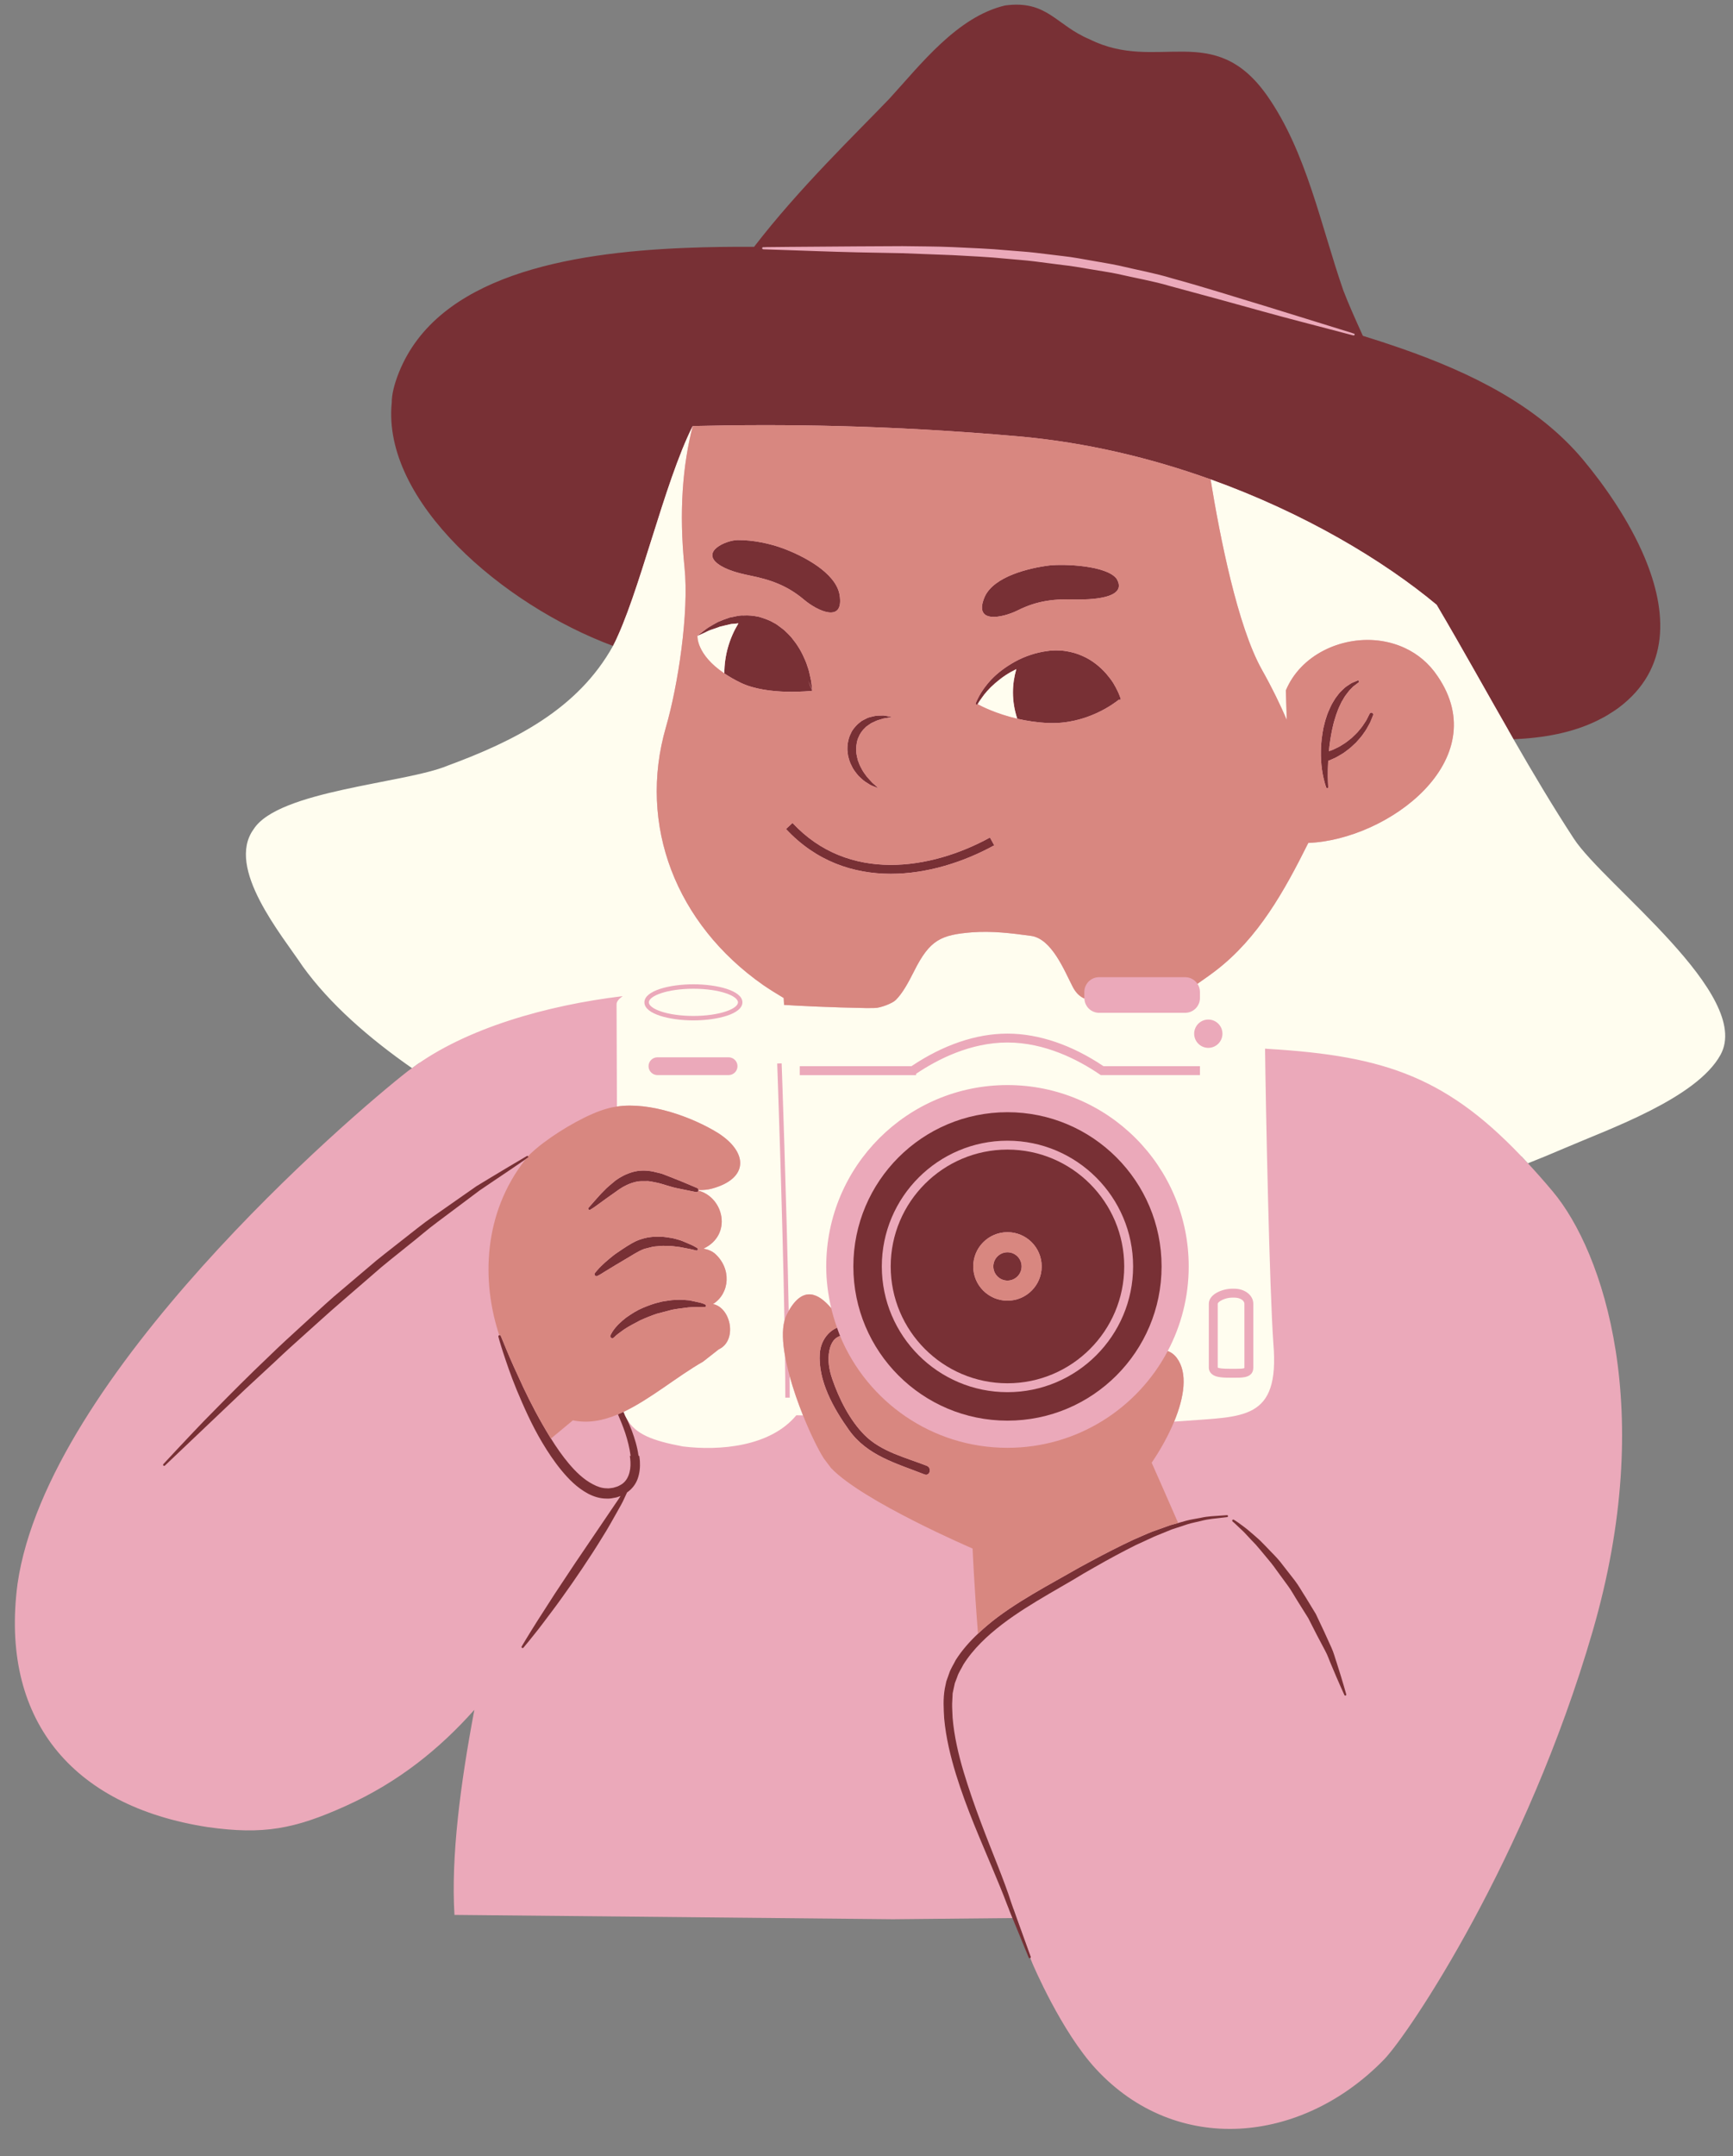 <?xml version="1.0" encoding="UTF-8" standalone="no"?><svg xmlns="http://www.w3.org/2000/svg" xmlns:xlink="http://www.w3.org/1999/xlink" contentScriptType="text/ecmascript" fill="#000000" width="408.2" zoomAndPan="magnify" contentStyleType="text/css" viewBox="-3.5 -1.1 408.2 507.5" height="507.5" preserveAspectRatio="xMidYMid meet" version="1"><rect x="-3.5" y="-1.1" width="408.2" height="507.5" fill="#808080" stroke="none"/><defs><clipPath id="a"><path d="M 54 99 L 402.859 99 L 402.859 340 L 54 340 Z M 54 99"/></clipPath></defs><g><g id="change1_1"><path fill="#eba9ba" d="M 377.469 210.59 C 372.219 205.355 367.676 200.84 365.477 197.477 C 359.977 189.066 354.953 180.484 351.191 173.953 L 349.469 170.961 L 352.918 170.812 C 360.586 170.484 366.785 169.109 371.871 166.602 L 372.191 166.438 C 372.863 166.094 373.535 165.746 374.324 165.262 L 374.832 164.934 C 375.367 164.594 375.906 164.262 376.418 163.879 C 386.203 156.602 388.074 145.539 382.016 131.074 L 381.93 130.879 C 377.867 121.23 371.293 112.656 367.738 108.406 C 358.895 97.863 345.574 89.746 325.809 82.863 C 322.984 81.879 319.984 80.898 316.895 79.945 L 315.992 79.668 L 315.504 78.586 C 315.387 78.328 315.277 78.082 315.164 77.828 C 315.246 77.852 315.297 77.863 315.297 77.863 C 315.414 77.895 315.551 77.828 315.586 77.711 C 315.629 77.59 315.559 77.457 315.434 77.418 C 315.434 77.418 315.238 77.359 314.902 77.254 C 313.402 73.922 312.004 70.762 310.93 67.93 C 309.504 63.836 308.203 59.539 306.945 55.383 C 303.48 43.941 299.902 32.113 293.27 22.637 C 287.102 13.875 280.898 13.148 274.555 13.148 C 273.484 13.148 272.406 13.176 271.32 13.199 C 270.176 13.227 269.023 13.25 267.855 13.25 C 263.309 13.25 257.898 12.867 252.352 10.09 C 249.355 8.84 247.148 7.25 245.199 5.844 C 242.289 3.746 239.996 2.094 235.934 2.094 C 235.18 2.094 234.367 2.148 233.719 2.227 C 224.605 4.371 217.184 12.727 210.629 20.094 C 209.582 21.273 208.559 22.426 207.531 23.547 C 205.902 25.246 204.02 27.164 201.961 29.262 C 194.723 36.629 184.93 46.617 176.734 57.07 C 176.422 57.07 176.246 57.074 176.246 57.074 C 176.113 57.078 176 57.188 176 57.324 C 175.996 57.461 176.109 57.574 176.246 57.578 C 176.246 57.578 176.285 57.578 176.328 57.582 C 176.148 57.812 175.961 58.039 175.781 58.27 L 175.148 59.094 L 171.852 59.082 C 166.809 59.082 162.277 59.168 157.996 59.344 C 120.859 60.848 99.414 69.984 92.434 87.27 C 91.375 89.918 90.863 92.016 90.863 93.68 L 90.855 93.891 C 88.691 115.473 115.52 139.285 141.613 148.969 L 143.902 149.82 L 142.715 151.953 C 133.879 167.84 118.219 175.352 102.691 181.07 C 99.07 182.578 93.352 183.699 86.727 184.996 C 75.414 187.211 61.332 189.969 57.93 195.309 C 53.082 201.973 61.875 214.348 67.129 221.742 C 68.062 223.055 68.91 224.246 69.555 225.219 C 75.215 233.035 83.691 240.902 94.742 248.602 L 95.367 249.039 C 94.75 249.461 94.137 249.883 93.543 250.32 C 93.266 250.531 92.953 250.719 92.68 250.93 C 78.984 261.586 7.695 322.805 0.629 371.695 C -3.523 403.234 13.078 423.98 45.445 428.965 C 58.531 430.801 65.867 429.426 77.934 423.984 C 90.434 418.352 100.137 410.445 108.234 401.352 C 104.922 418.93 102.715 435.902 103.547 449.625 L 206.82 450.641 L 234.98 450.367 C 234.711 449.707 234.426 449.008 234.137 448.281 L 235.223 448.27 C 235.922 450.266 236.59 452.055 237.125 453.566 C 238.488 457.336 239.266 459.488 239.266 459.488 C 239.305 459.594 239.254 459.695 239.168 459.762 C 239.504 460.59 239.711 461.102 239.711 461.102 C 239.711 461.102 246.445 477.055 254.691 485.941 C 273.621 506.336 303.055 503.633 322.477 483.691 C 328.332 477.676 356.066 436.434 371.629 382.898 C 386.789 330.754 374.109 293.531 362.293 279.406 C 360.27 276.988 358.32 274.797 356.398 272.715 C 355.871 272.145 355.355 271.629 354.836 271.082 L 355.621 270.77 C 358.5 269.617 361.359 268.449 364.195 267.23 C 365.652 266.602 367.312 265.918 369.098 265.184 C 379.574 260.875 395.406 254.363 399.914 246.18 C 404.629 237.629 388.934 222 377.469 210.59"/></g><g id="change2_1"><path fill="#783035" d="M 315.297 77.863 C 315.297 77.863 313.156 77.301 309.414 76.316 C 305.68 75.316 300.312 73.977 293.922 72.199 C 290.727 71.316 287.262 70.359 283.598 69.348 C 279.938 68.355 276.082 67.309 272.09 66.23 C 268.133 65.051 263.914 64.348 259.695 63.367 C 257.578 62.93 255.41 62.629 253.254 62.254 C 251.09 61.902 248.926 61.492 246.734 61.27 C 244.555 60.988 242.371 60.707 240.195 60.43 C 238.023 60.148 235.836 60.02 233.68 59.809 C 229.367 59.363 225.094 59.199 220.969 58.957 C 216.836 58.801 212.844 58.645 209.055 58.5 C 205.258 58.43 201.664 58.359 198.348 58.293 C 191.727 58.145 186.195 57.898 182.328 57.785 C 178.461 57.652 176.25 57.578 176.25 57.578 C 176.109 57.574 176 57.461 176.004 57.324 C 176.004 57.188 176.113 57.078 176.25 57.074 C 176.25 57.074 178.461 57.055 182.328 57.012 C 186.195 56.984 191.727 56.941 198.359 56.891 C 201.676 56.875 205.27 56.855 209.07 56.836 C 212.875 56.906 216.895 56.875 221.047 57.07 C 225.199 57.277 229.492 57.41 233.844 57.824 C 236.02 58.02 238.219 58.133 240.414 58.395 C 242.609 58.66 244.816 58.93 247.02 59.195 C 249.227 59.43 251.41 59.867 253.59 60.238 C 255.77 60.641 257.949 60.961 260.086 61.422 C 264.336 62.441 268.586 63.191 272.57 64.414 C 280.621 66.609 287.949 68.984 294.316 70.879 C 306.988 74.801 315.438 77.418 315.438 77.418 C 315.559 77.457 315.629 77.586 315.59 77.711 C 315.551 77.828 315.414 77.895 315.297 77.863 Z M 383.914 130.191 C 383.902 130.164 383.891 130.133 383.879 130.102 C 383.871 130.09 383.867 130.078 383.863 130.066 C 380.215 121.406 374.453 113.172 369.344 107.059 C 358.707 94.379 343.113 86.672 326.5 80.887 C 323.527 79.852 320.527 78.871 317.512 77.945 C 315.75 74.039 314.105 70.395 312.906 67.238 C 307.598 51.969 304.277 34.711 294.98 21.43 C 282.367 3.504 269.09 16.121 253.156 8.152 C 245.191 4.832 243.199 -1.141 233.238 0.188 C 221.953 2.844 213.324 14.129 206.02 22.098 C 198.293 30.176 184.82 43.086 174.125 56.992 C 168.941 56.969 163.477 57.023 157.914 57.25 C 129.988 58.383 99.605 63.922 90.492 86.492 C 89.328 89.406 88.773 91.758 88.773 93.68 C 86.449 116.887 114.953 141.309 140.887 150.934 C 140.891 150.926 140.895 150.922 140.898 150.914 C 147 139.184 152.895 112.547 159.668 99.18 C 159.668 99.18 159.668 99.18 159.672 99.18 C 180.41 98.676 205.855 98.922 236.355 101.605 C 252.406 103.02 267.707 106.734 281.641 111.73 C 303.699 119.641 322.309 130.785 334.891 141.25 C 341.074 151.715 346.945 162.367 353.008 172.906 C 360.039 172.605 366.867 171.402 372.797 168.48 C 372.801 168.484 372.801 168.484 372.805 168.488 C 372.918 168.43 373.023 168.363 373.137 168.305 C 373.859 167.941 374.574 167.566 375.266 167.145 C 375.422 167.055 375.566 166.941 375.719 166.848 C 376.375 166.434 377.039 166.027 377.668 165.559 C 389.996 156.391 389.219 142.844 383.914 130.191"/></g><g id="change2_2"><path fill="#783035" d="M 230.688 197.871 L 229.68 196.035 C 215.82 203.645 196.328 206.738 183.172 192.605 L 181.637 194.031 C 188.727 201.648 197.496 204.578 206.32 204.578 C 214.895 204.578 223.516 201.809 230.688 197.871"/></g><g id="change2_3"><path fill="#783035" d="M 198.766 172.344 C 199.004 171.711 199.402 171.172 199.805 170.672 C 200.035 170.445 200.27 170.223 200.484 169.984 C 200.723 169.777 200.996 169.617 201.242 169.434 C 201.723 169.031 202.32 168.883 202.809 168.598 C 203.32 168.383 203.82 168.281 204.27 168.121 C 204.707 167.953 205.16 167.953 205.5 167.871 C 206.195 167.742 206.594 167.664 206.594 167.664 C 206.594 167.664 206.195 167.59 205.5 167.457 C 205.145 167.422 204.742 167.273 204.227 167.324 C 203.723 167.352 203.117 167.312 202.488 167.441 C 201.879 167.621 201.148 167.668 200.496 168.062 C 200.16 168.238 199.797 168.391 199.457 168.602 C 199.133 168.84 198.816 169.109 198.488 169.379 C 197.914 169.977 197.281 170.641 196.938 171.469 C 196.5 172.258 196.297 173.16 196.152 174.043 C 196.129 174.492 196.078 174.941 196.094 175.387 L 196.242 176.703 C 196.438 177.547 196.668 178.383 197.066 179.094 C 197.387 179.852 197.871 180.473 198.324 181.051 C 198.754 181.652 199.328 182.062 199.777 182.5 C 200.258 182.906 200.77 183.184 201.188 183.457 C 201.594 183.758 202.035 183.871 202.355 184.023 C 203.023 184.293 203.398 184.426 203.398 184.426 C 203.398 184.426 203.102 184.152 202.582 183.672 C 202.328 183.43 201.984 183.195 201.68 182.824 C 201.367 182.461 200.988 182.094 200.629 181.652 C 200.32 181.164 199.898 180.719 199.605 180.148 C 199.293 179.59 198.977 179.008 198.762 178.363 C 198.461 177.746 198.406 177.039 198.238 176.371 L 198.152 175.332 C 198.152 174.984 198.215 174.645 198.23 174.297 C 198.324 173.629 198.445 172.934 198.766 172.344"/></g><g id="change2_4"><path fill="#783035" d="M 187.812 161.496 C 187.469 160.781 187.191 159.98 186.926 159.129 C 187.055 159.441 187.164 159.738 187.254 160 C 187.594 160.953 187.816 161.5 187.816 161.5 C 187.816 161.5 187.777 160.922 187.648 159.902 C 187.602 159.387 187.48 158.777 187.32 158.074 C 187.184 157.367 186.996 156.57 186.684 155.738 C 186.43 154.883 186.043 153.996 185.594 153.07 C 185.156 152.141 184.586 151.199 183.941 150.27 C 183.594 149.816 183.238 149.359 182.879 148.895 C 182.5 148.449 182.059 148.039 181.629 147.617 C 181.219 147.172 180.703 146.828 180.219 146.453 C 179.738 146.066 179.227 145.715 178.664 145.441 C 177.594 144.801 176.391 144.426 175.219 144.074 C 174.008 143.832 172.809 143.684 171.648 143.77 C 170.477 143.699 169.406 144.102 168.379 144.254 C 167.391 144.586 166.473 144.922 165.652 145.281 C 164.852 145.707 164.141 146.125 163.52 146.488 C 162.91 146.863 162.445 147.277 162.031 147.57 C 161.223 148.191 160.777 148.57 160.777 148.57 C 160.777 148.57 161.316 148.352 162.25 147.922 C 162.715 147.715 163.254 147.398 163.914 147.16 C 164.578 146.941 165.316 146.695 166.094 146.398 C 166.906 146.18 167.801 146.004 168.723 145.777 C 169.281 145.758 169.852 145.668 170.434 145.617 C 168.344 149.062 167.121 153.086 167.117 157.406 C 168.203 158.137 169.461 158.875 170.949 159.598 C 177.402 162.723 187.812 161.496 187.812 161.496"/></g><g id="change2_5"><path fill="#783035" d="M 226.336 164.41 L 226.324 164.441 C 226.281 164.555 226.328 164.684 226.438 164.746 C 226.559 164.812 226.707 164.77 226.773 164.652 C 226.777 164.648 226.777 164.648 226.777 164.648 C 226.777 164.648 227.105 164.055 227.773 163.141 C 228.395 162.223 229.453 160.961 230.906 159.707 C 231.641 159.086 232.449 158.426 233.371 157.824 C 234.145 157.312 234.996 156.836 235.891 156.395 C 235.383 158.137 235.098 159.973 235.098 161.875 C 235.098 164.043 235.465 166.121 236.113 168.074 C 238.281 168.574 240.73 168.965 243.402 169.078 C 252.414 169.465 259.012 164.43 260.078 163.559 C 260.145 163.621 260.234 163.656 260.324 163.621 C 260.445 163.574 260.508 163.441 260.461 163.32 C 260.461 163.32 260.402 163.164 260.293 162.867 C 260.176 162.57 260.035 162.125 259.762 161.602 C 259.52 161.062 259.172 160.43 258.75 159.711 C 258.312 159.004 257.734 158.258 257.066 157.473 C 255.703 155.93 253.816 154.297 251.375 153.254 C 250.168 152.719 248.836 152.344 247.461 152.141 C 246.781 152.027 246.055 152.008 245.324 151.988 C 244.973 151.984 244.66 152.016 244.328 152.027 C 244.012 152.035 243.578 152.074 243.27 152.125 C 240.508 152.477 237.863 153.387 235.613 154.621 C 233.367 155.859 231.453 157.32 230.039 158.801 C 228.637 160.289 227.691 161.695 227.121 162.754 C 226.566 163.801 226.336 164.41 226.336 164.41"/></g><g id="change2_6"><path fill="#783035" d="M 236.238 142.559 C 240.934 140.211 245.039 139.82 250.125 140.016 C 252.473 140.016 262.445 140.016 259.512 135.125 C 257.164 131.996 247.191 131.605 243.672 131.996 C 238.977 132.582 230.566 134.539 228.418 139.43 C 225.68 145.883 232.719 144.316 236.238 142.559"/></g><g id="change2_7"><path fill="#783035" d="M 173.023 134.344 C 178.012 135.352 181.906 136.695 185.918 140.082 C 188.926 142.621 195.398 145.801 194.258 138.883 C 193.32 133.625 185.605 129.742 181.18 128.07 C 177.855 126.809 173.816 125.988 170.258 126.02 C 168.891 126.031 166.672 126.715 165.355 127.777 C 164.113 128.781 163.68 130.125 165.535 131.566 C 167.453 133.059 170.664 133.867 173.023 134.344"/></g><g id="change2_8"><path fill="#783035" d="M 319.121 166.887 L 319.094 166.934 C 319.094 166.934 318.992 167.133 318.812 167.484 C 318.613 167.82 318.434 168.355 318.031 168.898 C 317.668 169.465 317.246 170.117 316.684 170.738 C 316.184 171.406 315.496 171.988 314.871 172.609 C 314.172 173.148 313.508 173.734 312.785 174.137 C 312.434 174.344 312.105 174.598 311.773 174.738 C 311.445 174.898 311.141 175.047 310.855 175.188 C 310.391 175.441 309.887 175.582 309.52 175.715 C 309.523 175.676 309.523 175.641 309.527 175.605 C 309.68 174.031 309.918 172.375 310.258 170.742 C 310.449 169.938 310.594 169.113 310.855 168.344 C 311.082 167.559 311.32 166.801 311.613 166.09 C 311.879 165.363 312.23 164.715 312.523 164.074 C 312.91 163.504 313.176 162.863 313.574 162.41 C 313.945 161.926 314.266 161.457 314.617 161.137 C 314.957 160.789 315.23 160.449 315.57 160.246 C 316.18 159.797 316.52 159.52 316.52 159.52 C 316.602 159.453 316.633 159.34 316.594 159.234 C 316.543 159.105 316.398 159.035 316.266 159.086 C 316.266 159.086 315.859 159.242 315.16 159.547 C 314.809 159.668 314.414 159.965 313.938 160.277 C 313.434 160.578 312.98 161.008 312.496 161.492 C 311.965 161.949 311.574 162.578 311.082 163.195 C 310.684 163.859 310.199 164.547 309.871 165.324 C 309.508 166.094 309.156 166.895 308.906 167.742 C 308.605 168.574 308.43 169.449 308.203 170.316 C 307.879 172.066 307.652 173.832 307.633 175.492 C 307.594 177.148 307.695 178.695 307.879 180.004 C 308.246 182.633 308.895 184.281 308.895 184.281 C 308.934 184.371 309.027 184.438 309.125 184.434 C 309.258 184.426 309.355 184.316 309.352 184.188 C 309.352 184.188 309.344 183.75 309.297 183.008 C 309.246 182.262 309.258 181.191 309.273 179.926 C 309.285 179.32 309.309 178.66 309.348 177.977 C 309.402 177.961 309.457 177.965 309.512 177.941 C 309.512 177.941 309.723 177.848 310.09 177.68 C 310.465 177.488 310.969 177.34 311.633 176.934 C 311.957 176.742 312.309 176.535 312.68 176.316 C 313.062 176.109 313.383 175.812 313.758 175.551 C 314.508 175.039 315.188 174.348 315.898 173.695 C 316.527 172.969 317.203 172.285 317.688 171.523 C 318.234 170.809 318.633 170.07 318.969 169.438 C 319.344 168.824 319.5 168.234 319.68 167.863 C 319.836 167.477 319.926 167.258 319.926 167.258 C 320.012 167.047 319.922 166.797 319.715 166.691 C 319.5 166.578 319.23 166.664 319.121 166.887"/></g><g id="change2_9"><path fill="#783035" d="M 147.074 341.566 C 147.016 341.57 146.961 341.562 146.902 341.566 C 146.613 339.43 145.996 337.461 145.32 335.645 C 144.965 334.715 144.582 333.836 144.195 332.973 C 143.895 332.453 143.629 331.891 143.398 331.277 C 143.391 331.258 143.383 331.238 143.371 331.219 C 142.934 331.43 142.492 331.625 142.051 331.809 C 142.652 333.191 143.246 334.637 143.77 336.195 C 144.324 337.898 144.801 339.723 145.039 341.582 C 144.98 341.578 144.918 341.586 144.859 341.582 C 144.918 342.039 144.973 342.492 144.996 342.953 C 145.129 345.242 144.438 347.52 142.578 348.469 C 142.34 348.57 142.199 348.699 141.887 348.801 L 140.945 349.09 C 140.547 349.113 139.902 349.301 139.383 349.211 C 138.285 349.207 137.18 348.816 136.137 348.254 C 134.012 347.164 132.148 345.359 130.52 343.434 C 128.934 341.559 127.539 339.527 126.277 337.504 C 126.242 337.445 126.199 337.391 126.164 337.332 C 123.586 333.16 121.449 329.055 119.766 325.473 C 118.09 321.883 116.719 318.863 115.844 316.715 C 114.961 314.574 114.457 313.348 114.457 313.348 C 114.398 313.211 114.25 313.133 114.105 313.172 C 114.102 313.172 114.102 313.176 114.098 313.176 C 113.941 313.219 113.848 313.379 113.891 313.535 C 113.891 313.535 114.227 314.832 114.941 317.051 C 115.676 319.262 116.707 322.441 118.242 326.145 C 119.801 329.832 121.652 334.152 124.25 338.496 C 125.547 340.664 126.996 342.859 128.711 344.949 C 130.422 347.023 132.391 349.059 134.984 350.457 C 136.27 351.133 137.758 351.633 139.312 351.633 C 140.113 351.699 140.785 351.535 141.676 351.363 C 141.992 351.266 142.316 351.164 142.664 351.027 C 142.621 351.098 142.586 351.152 142.539 351.223 C 142.094 351.973 141.473 352.77 140.887 353.684 C 138.445 357.281 135.191 362.078 131.934 366.879 C 130.328 369.293 128.723 371.715 127.219 373.98 C 125.746 376.273 124.367 378.406 123.191 380.242 C 120.855 383.926 119.379 386.438 119.379 386.438 C 119.316 386.543 119.34 386.684 119.434 386.762 C 119.539 386.852 119.699 386.836 119.789 386.73 C 119.789 386.73 120.254 386.168 121.07 385.188 C 121.852 384.184 123.035 382.793 124.34 381.043 C 125.641 379.289 127.211 377.285 128.789 375.059 C 130.391 372.852 132.043 370.457 133.672 368.043 C 135.293 365.625 136.883 363.184 138.305 360.852 C 139.777 358.555 140.984 356.293 142.07 354.395 C 142.602 353.438 143.113 352.582 143.473 351.754 C 143.742 351.168 143.98 350.66 144.199 350.191 C 145.344 349.402 146.227 348.277 146.676 347.031 C 147.195 345.613 147.305 344.172 147.223 342.84 C 147.195 342.406 147.133 341.988 147.074 341.566"/></g><g id="change2_10"><path fill="#783035" d="M 214.812 343.926 C 209.777 341.941 204.059 340.617 200.137 336.672 C 196.637 333.152 194.145 328.156 192.547 323.523 C 191.809 321.383 191.395 319.082 191.84 316.84 C 192.254 314.758 193.203 313.723 194.379 313.367 C 194.113 312.73 193.898 312.07 193.664 311.418 C 191.445 312.355 189.82 314.648 189.609 317.43 C 189.129 323.871 192.859 330.438 196.469 335.488 C 200.805 341.559 207.617 343.328 214.258 345.945 C 215.516 346.438 216.055 344.414 214.812 343.926"/></g><g id="change2_11"><path fill="#783035" d="M 233.805 305.047 C 229.352 305.047 225.742 301.441 225.742 296.988 C 225.742 292.539 229.352 288.93 233.805 288.93 C 238.254 288.93 241.863 292.539 241.863 296.988 C 241.863 301.441 238.254 305.047 233.805 305.047 Z M 233.805 269.488 C 218.637 269.488 206.301 281.824 206.301 296.988 C 206.301 312.156 218.637 324.492 233.805 324.492 C 248.969 324.492 261.305 312.156 261.305 296.988 C 261.305 281.824 248.969 269.488 233.805 269.488"/></g><g id="change2_12"><path fill="#783035" d="M 233.805 326.586 C 217.484 326.586 204.207 313.309 204.207 296.988 C 204.207 280.672 217.484 267.395 233.805 267.395 C 250.121 267.395 263.398 280.672 263.398 296.988 C 263.398 313.309 250.121 326.586 233.805 326.586 Z M 233.805 260.688 C 213.754 260.688 197.504 276.941 197.504 296.988 C 197.504 317.035 213.754 333.289 233.805 333.289 C 253.852 333.289 270.105 317.039 270.105 296.988 C 270.105 276.941 253.852 260.688 233.805 260.688"/></g><g id="change2_13"><path fill="#783035" d="M 233.805 293.656 C 235.641 293.656 237.133 295.148 237.133 296.988 C 237.133 298.828 235.641 300.32 233.805 300.32 C 231.965 300.32 230.473 298.828 230.473 296.988 C 230.473 295.148 231.965 293.656 233.805 293.656"/></g><g id="change2_14"><path fill="#783035" d="M 160.945 279.297 C 161.047 279.168 161 279.195 161.02 279.148 C 161.02 279.145 161.016 279.145 161.02 279.145 C 161.031 279.105 161.02 279.055 161.016 279.008 C 161.012 278.887 160.98 278.762 160.953 278.738 C 160.871 278.672 160.969 278.711 160.746 278.555 L 160.434 278.422 C 158.758 277.73 157.09 276.98 155.422 276.348 C 154.586 276.02 153.762 275.695 152.945 275.375 C 152.086 275.004 151.25 274.922 150.422 274.684 C 148.727 274.32 147.012 274.336 145.477 274.785 C 143.984 275.215 142.617 275.934 141.52 276.734 C 140.465 277.613 139.473 278.391 138.73 279.211 C 137.934 279.977 137.32 280.73 136.781 281.312 C 135.727 282.504 135.125 283.188 135.125 283.188 C 135.125 283.188 135.078 283.262 135.066 283.395 C 135.016 283.461 135.27 283.805 135.473 283.676 C 135.883 283.453 136.387 283.125 137.035 282.645 C 138.305 281.691 140.156 280.398 142.379 278.82 C 143.484 278.07 144.816 277.41 146.301 277.074 C 147.066 276.863 147.805 276.938 148.652 276.922 C 149.488 276.848 150.211 277.105 151.086 277.246 C 152.703 277.578 154.383 278.273 156.148 278.613 C 157.027 278.793 157.906 278.973 158.793 279.152 L 160.125 279.422 L 160.465 279.492 C 160.547 279.516 160.789 279.453 160.855 279.387 L 160.945 279.297"/></g><g id="change2_15"><path fill="#783035" d="M 149.773 292.48 C 150.016 292.43 150.297 292.332 150.508 292.312 L 151.285 292.246 C 151.797 292.215 152.328 292.129 152.828 292.141 L 154.375 292.188 C 154.891 292.195 155.41 292.289 155.926 292.34 C 156.445 292.383 156.938 292.48 157.453 292.586 C 158.477 292.789 159.496 292.961 160.5 293.242 C 160.668 293.258 160.762 293.219 160.848 293.109 C 160.902 292.957 160.891 292.805 160.809 292.742 C 160.621 292.559 160.434 292.504 160.242 292.379 C 159.871 292.145 159.48 291.973 159.082 291.809 C 158.281 291.48 157.527 291.102 156.688 290.816 C 155.852 290.605 155.016 290.293 154.164 290.223 C 153.34 290.086 152.43 289.949 151.574 290.012 L 150.285 290.023 C 149.812 290.047 149.422 290.141 148.988 290.195 C 148.105 290.375 147.305 290.613 146.469 290.961 C 144.891 291.695 143.465 292.688 142.031 293.656 C 141.309 294.117 140.629 294.688 139.973 295.227 C 139.328 295.758 138.648 296.363 138.043 296.965 C 137.766 297.258 137.406 297.59 137.148 297.926 L 136.734 298.418 C 136.691 298.477 136.688 298.465 136.613 298.578 C 136.551 298.684 136.539 298.914 136.562 298.93 L 136.586 299.004 L 136.59 299.023 C 136.656 299.172 136.625 299.082 136.652 299.125 L 136.73 299.191 C 136.84 299.277 137.051 299.324 137.066 299.301 C 138.004 298.879 138.586 298.406 139.363 297.965 C 140.82 297.051 142.293 296.195 143.773 295.312 C 145.266 294.473 146.691 293.438 148.266 292.863 L 148.262 292.863 L 149.773 292.48"/></g><g id="change2_16"><path fill="#783035" d="M 161.25 305.484 C 160.586 305.34 159.781 305.164 158.859 304.969 C 157.887 304.887 156.816 304.777 155.656 304.871 C 155.074 304.871 154.453 304.941 153.832 305.047 C 153.207 305.148 152.543 305.203 151.91 305.402 C 150.605 305.68 149.25 306.188 147.926 306.742 C 146.52 307.324 145.297 308.121 144 309.023 C 142.805 309.945 141.594 311.051 140.727 312.402 L 140.441 312.91 L 140.301 313.164 C 140.281 313.156 140.215 313.414 140.254 313.504 C 140.277 313.637 140.301 313.613 140.324 313.676 C 140.492 313.938 140.91 313.883 140.906 313.84 L 140.973 313.809 L 140.992 313.801 C 140.98 313.812 141.152 313.691 141.086 313.734 L 141.105 313.719 L 141.211 313.621 L 141.633 313.223 C 142.176 312.758 142.852 312.309 143.449 311.855 C 144.641 311.039 146.082 310.34 147.289 309.68 C 148.613 309.082 149.926 308.562 151.176 308.137 C 152.453 307.801 153.664 307.484 154.777 307.191 C 155.91 306.953 156.984 306.871 157.914 306.727 C 158.852 306.566 159.66 306.59 160.34 306.551 C 161.691 306.473 162.469 306.547 162.469 306.547 C 162.391 306.539 162.961 306.59 162.746 306.055 C 162.43 305.805 161.91 305.652 161.25 305.484"/></g><g id="change2_17"><path fill="#783035" d="M 120.293 271.77 C 120.637 271.535 120.828 271.406 120.828 271.406 L 120.844 271.395 C 120.941 271.324 120.977 271.191 120.91 271.086 C 120.902 271.066 120.879 271.062 120.863 271.051 C 120.789 270.977 120.688 270.949 120.594 271.004 C 120.594 271.004 119.082 271.898 116.43 273.465 C 115.109 274.258 113.508 275.223 111.664 276.324 C 110.746 276.883 109.766 277.473 108.734 278.098 C 107.746 278.785 106.711 279.512 105.629 280.266 C 103.465 281.781 101.117 283.422 98.637 285.156 C 96.137 286.871 93.676 288.906 91.066 290.93 C 88.488 292.988 85.746 295.023 83.137 297.309 C 80.492 299.551 77.805 301.824 75.121 304.102 C 72.473 306.418 69.91 308.836 67.344 311.16 C 64.777 313.488 62.273 315.801 59.91 318.102 C 55.121 322.637 50.789 327.012 47.094 330.777 C 43.359 334.508 40.402 337.754 38.277 339.977 C 36.184 342.227 34.984 343.512 34.984 343.512 C 34.898 343.605 34.895 343.758 34.984 343.859 C 35.078 343.957 35.238 343.965 35.34 343.867 C 35.34 343.867 40.434 339.027 48.078 331.77 C 49.988 329.961 52.051 327.996 54.238 325.918 C 56.453 323.867 58.789 321.711 61.199 319.473 C 63.582 317.203 66.102 314.926 68.68 312.629 C 71.262 310.34 73.836 307.953 76.496 305.672 C 79.148 303.379 81.801 301.086 84.41 298.828 C 86.984 296.523 89.688 294.473 92.23 292.395 C 94.82 290.379 97.195 288.254 99.625 286.473 C 102.035 284.672 104.316 282.965 106.418 281.391 C 107.469 280.602 108.477 279.848 109.438 279.125 C 110.43 278.453 111.367 277.816 112.25 277.219 C 114.023 276.027 115.57 274.984 116.84 274.129 C 118.484 273.008 119.66 272.203 120.293 271.77"/></g><g id="change2_18"><path fill="#783035" d="M 285.504 355.531 C 285.504 355.531 284.93 355.57 283.855 355.648 C 282.781 355.758 281.176 355.73 279.203 356.184 C 278.219 356.387 277.098 356.523 275.922 356.84 C 275.312 357.012 274.676 357.191 274.016 357.379 C 273.406 357.551 272.781 357.727 272.129 357.906 C 270.805 358.383 269.398 358.883 267.914 359.414 C 266.445 359.988 264.945 360.695 263.355 361.371 C 260.234 362.84 256.887 364.527 253.426 366.402 C 251.703 367.309 249.891 368.32 248.117 369.34 C 246.316 370.355 244.477 371.391 242.609 372.449 C 238.879 374.598 235.031 376.887 231.363 379.629 C 229.816 380.797 228.309 382.07 226.863 383.434 C 224.91 385.277 223.098 387.305 221.617 389.633 C 221.086 390.727 220.402 391.684 220.027 392.898 L 219.402 394.648 L 219.047 396.32 C 218.609 398.824 218.77 401.066 218.898 403.402 C 219.324 408 220.41 412.383 221.672 416.523 C 224.234 424.801 227.543 432.141 230.176 438.469 C 231.492 441.648 232.723 444.504 233.684 447.129 C 234.137 448.293 234.57 449.359 234.984 450.367 C 235.508 451.637 235.992 452.797 236.41 453.84 C 237.93 457.547 238.801 459.664 238.801 459.664 C 238.848 459.789 238.988 459.852 239.121 459.805 C 239.145 459.797 239.152 459.773 239.176 459.758 C 239.258 459.695 239.309 459.59 239.27 459.484 C 239.27 459.484 238.492 457.332 237.133 453.562 C 236.465 451.684 235.594 449.383 234.703 446.773 C 233.863 444.117 232.734 441.133 231.477 437.945 C 228.961 431.555 225.941 424.137 223.484 415.984 C 222.273 411.914 221.254 407.629 220.883 403.234 C 220.852 402.141 220.754 401.039 220.77 399.941 L 220.852 398.297 L 220.891 397.473 L 221.043 396.754 L 221.41 395.082 L 221.969 393.617 C 222.262 392.629 222.934 391.695 223.402 390.73 C 225.727 387.012 229.051 383.91 232.559 381.219 C 236.09 378.527 239.863 376.238 243.547 374.074 C 245.402 372.996 247.227 371.938 249.012 370.902 C 250.793 369.82 252.484 368.82 254.223 367.848 C 257.633 365.895 260.891 364.148 263.945 362.621 C 265.492 361.906 266.977 361.223 268.387 360.57 C 269.824 359.984 271.191 359.426 272.473 358.906 C 273.785 358.473 275.016 358.066 276.152 357.695 C 277.297 357.332 278.383 357.156 279.344 356.91 C 281.27 356.383 282.84 356.34 283.895 356.188 C 284.953 356.062 285.52 355.996 285.52 355.996 L 285.551 355.992 C 285.672 355.977 285.766 355.867 285.754 355.746 C 285.742 355.617 285.633 355.523 285.504 355.531"/></g><g id="change2_19"><path fill="#783035" d="M 310.109 386.715 C 309.555 385.496 308.969 384.207 308.363 382.875 C 307.738 381.551 307.09 380.184 306.434 378.789 C 305.633 377.477 304.82 376.141 304.008 374.805 C 303.148 373.5 302.406 372.113 301.465 370.895 C 300.516 369.68 299.586 368.484 298.684 367.328 C 297.82 366.141 296.832 365.121 295.887 364.16 C 294.945 363.199 294.094 362.262 293.25 361.449 C 292.383 360.66 291.562 359.965 290.84 359.348 C 290.133 358.715 289.434 358.242 288.891 357.824 C 287.797 356.992 287.125 356.617 287.125 356.617 L 287.109 356.605 C 287.008 356.547 286.875 356.57 286.797 356.664 C 286.711 356.773 286.723 356.93 286.828 357.016 C 286.828 357.016 287.434 357.52 288.387 358.457 C 288.867 358.922 289.477 359.441 290.102 360.152 C 290.734 360.84 291.449 361.613 292.254 362.43 C 293.023 363.277 293.797 364.258 294.645 365.262 C 295.496 366.258 296.375 367.328 297.188 368.508 C 298.035 369.664 298.906 370.855 299.797 372.07 C 300.703 373.27 301.41 374.633 302.234 375.914 C 303.047 377.211 303.855 378.504 304.656 379.777 C 305.34 381.121 306.012 382.438 306.664 383.715 C 307.336 384.984 307.984 386.211 308.602 387.379 C 309.246 388.531 309.609 389.73 310.078 390.781 C 311.844 395.027 313.156 397.852 313.156 397.852 L 313.164 397.875 C 313.211 397.977 313.328 398.031 313.438 398 C 313.562 397.969 313.637 397.84 313.602 397.715 C 313.602 397.715 312.785 394.73 311.355 390.277 C 310.965 389.176 310.676 387.93 310.109 386.715"/></g><g id="change3_1" clip-path="url(#a)"><path fill="#fffdef" d="M 291.711 320.789 C 291.711 323.18 289.223 323.18 287.734 323.18 L 286.188 323.18 C 285.203 323.18 284.172 323.16 283.312 322.961 C 281.504 322.539 281.234 321.418 281.234 320.789 L 281.234 305.781 C 281.234 303.496 284.48 302.234 286.723 302.234 L 287.23 302.234 C 289.742 302.234 291.711 303.793 291.711 305.781 Z M 277.781 242.211 C 277.781 240.371 279.273 238.883 281.109 238.883 C 282.949 238.883 284.441 240.371 284.441 242.211 C 284.441 244.051 282.949 245.543 281.109 245.543 C 279.273 245.543 277.781 244.051 277.781 242.211 Z M 279.141 251.953 L 255.777 251.953 L 255.512 251.773 C 250.496 248.359 242.66 244.285 233.793 244.285 C 225.055 244.285 217.301 248.262 212.277 251.652 L 212.277 251.957 L 184.875 251.957 L 184.875 249.859 L 211.188 249.859 C 218.648 244.844 226.457 242.191 233.793 242.191 C 241.145 242.191 248.965 244.844 256.426 249.859 L 279.141 249.859 Z M 159.828 239.078 C 154.234 239.078 148.285 237.59 148.285 234.828 C 148.285 232.07 154.234 230.582 159.828 230.582 C 165.426 230.582 171.371 232.07 171.371 234.828 C 171.371 237.59 165.426 239.078 159.828 239.078 Z M 168.117 251.953 L 151.359 251.953 C 150.203 251.953 149.262 251.016 149.262 249.859 C 149.262 248.703 150.199 247.766 151.359 247.766 L 168.117 247.766 C 169.273 247.766 170.211 248.703 170.211 249.859 C 170.211 251.016 169.273 251.953 168.117 251.953 Z M 367.23 196.328 C 362.227 188.68 357.562 180.824 353.008 172.906 C 346.945 162.367 341.074 151.715 334.891 141.254 C 322.309 130.785 303.699 119.645 281.641 111.73 C 283.859 125.316 288.004 146.324 293.719 156.504 C 296.223 160.961 298.125 164.93 299.594 168.359 L 299.375 161.414 C 302.809 153.148 312.223 148.691 321.035 149.664 C 323.254 149.91 325.445 150.508 327.461 151.457 C 330.449 152.852 333.113 155.043 335.133 158.078 C 348.621 177.797 323.512 196.555 304.664 197.309 C 298.984 208.695 292.91 219.613 282.973 227.289 C 281.539 228.395 280.043 229.422 278.559 230.465 C 278.926 231.016 279.141 231.68 279.141 232.395 L 279.141 233.812 C 279.141 235.734 277.582 237.293 275.66 237.293 L 255.391 237.293 C 253.508 237.293 251.988 235.801 251.922 233.938 C 250.863 233.469 249.93 232.629 249.176 231.176 C 247.234 227.449 244.262 219.863 239.367 219.188 C 234.676 218.547 230.176 218 225.488 218.348 C 218.145 218.934 215.52 220.105 211.848 227.426 C 210.375 230.336 209.094 232.691 207.48 234.293 C 206.645 235.121 203.801 236.148 202.594 236.16 C 201.383 236.176 200.684 236.184 200.684 236.184 C 191.797 236.02 184.945 235.664 181.184 235.43 C 181.148 234.875 181.117 234.336 181.094 233.809 C 179.441 232.828 177.812 231.812 176.23 230.73 C 155.777 216.398 146.668 193.156 153.363 170.047 C 156.18 160.316 158.84 143.176 157.734 132.418 C 156.395 119.336 157.316 108.348 159.672 99.18 C 159.672 99.18 159.672 99.18 159.668 99.18 C 152.898 112.551 147 139.184 140.898 150.914 C 140.895 150.922 140.891 150.93 140.891 150.934 C 132.586 165.863 117.652 173.328 101.891 179.137 C 91.93 183.285 62.051 184.945 56.242 194.074 C 49.602 203.203 62.883 218.977 67.859 226.445 C 74.188 235.184 83.262 243.152 93.547 250.32 C 106.207 240.883 125.453 235.496 143.172 233.371 C 142.277 233.996 141.73 234.641 141.73 235.273 C 141.73 236.32 141.77 246.414 141.812 259.355 C 149.633 258.191 159.57 261.859 165.59 265.559 C 172.691 270.066 172.941 276.27 164.25 278.66 C 163.215 278.949 162.129 279.027 161.02 279.012 C 161.02 279.059 161.031 279.105 161.02 279.145 C 161.02 279.148 161.02 279.148 161.02 279.148 C 167.066 280.785 169.016 289.637 162.176 292.812 C 162.176 292.812 163.672 292.996 164.773 293.867 C 168.898 297.422 168.43 303.344 164.449 305.844 C 168.742 306.738 170.199 314.477 165.805 316.504 L 162.105 319.402 C 156.035 322.855 149.773 328.188 143.383 331.219 C 143.387 331.238 143.395 331.262 143.402 331.281 C 143.629 331.891 143.895 332.457 144.199 332.977 C 146.234 336.465 150.062 337.992 157.336 339.359 C 165.969 340.434 177.953 339.426 184.074 332.02 C 184.074 332.02 184.652 332.031 185.652 332.055 C 184.473 329.113 183.355 325.922 182.496 322.781 C 182.512 324.57 182.52 326.277 182.52 327.879 L 181.473 327.879 C 181.473 324.898 181.445 321.551 181.398 317.977 C 180.844 314.82 180.715 311.957 181.273 309.805 C 180.789 283.211 179.582 249.652 179.566 249.23 L 180.613 249.191 C 180.629 249.602 181.766 281.266 182.277 307.465 C 185.676 301.484 189.309 303.305 192.297 306.828 C 191.551 303.664 191.113 300.383 191.113 296.992 C 191.113 273.414 210.227 254.301 233.805 254.301 C 257.383 254.301 276.496 273.414 276.496 296.992 C 276.496 304.188 274.699 310.957 271.555 316.906 C 272.367 317.199 273.094 317.727 273.699 318.539 C 276.309 322.047 275.465 327.719 273.07 333.52 C 273.719 333.473 274.355 333.434 275.012 333.387 C 289.297 332.25 297.969 333.391 296.438 315.164 C 295.52 302.352 294.641 259.652 294.477 245.723 C 294.738 245.746 295.008 245.773 295.262 245.789 C 322.973 247.449 337.758 252.516 356.402 272.715 C 359.297 271.559 362.18 270.383 365.027 269.152 C 375.469 264.652 396.102 257.445 401.754 247.191 C 409.504 233.129 374.309 207.148 367.23 196.328"/></g><g id="change3_2"><path fill="#fffdef" d="M 167.117 157.406 C 167.121 153.086 168.348 149.062 170.434 145.617 C 169.852 145.668 169.281 145.758 168.723 145.777 C 167.801 146.004 166.906 146.184 166.094 146.398 C 165.316 146.695 164.578 146.941 163.914 147.164 C 163.254 147.402 162.715 147.715 162.25 147.922 C 161.316 148.352 160.777 148.574 160.777 148.574 C 160.777 148.574 160.441 152.91 167.117 157.406"/></g><g id="change3_3"><path fill="#fffdef" d="M 235.098 161.875 C 235.098 159.969 235.383 158.137 235.891 156.395 C 234.996 156.836 234.145 157.309 233.371 157.824 C 232.445 158.426 231.641 159.082 230.906 159.707 C 229.449 160.961 228.395 162.223 227.77 163.141 C 227.105 164.055 226.777 164.648 226.777 164.648 C 226.777 164.648 226.773 164.648 226.773 164.648 C 227.621 165.117 231.07 166.902 236.113 168.07 C 235.465 166.121 235.098 164.043 235.098 161.875"/></g><g id="change3_4"><path fill="#fffdef" d="M 159.828 231.629 C 153.645 231.629 149.336 233.316 149.336 234.832 C 149.336 236.344 153.645 238.031 159.828 238.031 C 166.016 238.031 170.324 236.344 170.324 234.832 C 170.324 233.316 166.016 231.629 159.828 231.629"/></g><g id="change3_5"><path fill="#fffdef" d="M 287.23 304.328 L 286.723 304.328 C 284.973 304.328 283.328 305.328 283.328 305.781 L 283.328 320.789 C 283.523 320.965 284.496 321.082 286.191 321.082 L 287.738 321.082 C 288.23 321.082 289.395 321.082 289.617 320.891 L 289.613 305.781 C 289.613 304.98 288.547 304.328 287.23 304.328"/></g><g id="change4_1"><path fill="#d88780" d="M 319.93 167.258 C 319.93 167.258 319.84 167.477 319.68 167.859 C 319.504 168.234 319.348 168.824 318.973 169.438 C 318.637 170.07 318.234 170.805 317.691 171.52 C 317.207 172.285 316.531 172.965 315.898 173.695 C 315.191 174.344 314.512 175.039 313.758 175.551 C 313.383 175.812 313.066 176.105 312.684 176.312 C 312.312 176.531 311.961 176.738 311.637 176.93 C 310.973 177.34 310.469 177.484 310.094 177.68 C 309.723 177.844 309.512 177.938 309.512 177.938 C 309.461 177.961 309.406 177.961 309.352 177.973 C 309.312 178.66 309.289 179.316 309.277 179.922 C 309.258 181.191 309.25 182.262 309.301 183.004 C 309.348 183.75 309.352 184.184 309.352 184.184 C 309.359 184.312 309.258 184.426 309.129 184.43 C 309.027 184.434 308.938 184.367 308.898 184.281 C 308.898 184.281 308.25 182.629 307.883 180.004 C 307.695 178.691 307.598 177.148 307.637 175.488 C 307.656 173.832 307.883 172.066 308.207 170.312 C 308.434 169.449 308.609 168.574 308.906 167.738 C 309.16 166.895 309.508 166.09 309.875 165.324 C 310.199 164.547 310.688 163.859 311.086 163.191 C 311.578 162.574 311.969 161.949 312.5 161.492 C 312.984 161.004 313.438 160.578 313.941 160.277 C 314.418 159.965 314.812 159.664 315.164 159.543 C 315.859 159.238 316.27 159.086 316.27 159.086 C 316.402 159.035 316.547 159.102 316.598 159.23 C 316.637 159.336 316.602 159.453 316.52 159.52 C 316.52 159.52 316.184 159.797 315.57 160.246 C 315.234 160.449 314.961 160.789 314.621 161.133 C 314.27 161.453 313.949 161.926 313.574 162.41 C 313.176 162.863 312.91 163.5 312.527 164.07 C 312.234 164.715 311.883 165.359 311.617 166.086 C 311.324 166.801 311.086 167.559 310.859 168.34 C 310.598 169.109 310.453 169.934 310.258 170.742 C 309.922 172.375 309.684 174.031 309.531 175.602 C 309.527 175.641 309.523 175.676 309.523 175.711 C 309.887 175.582 310.395 175.441 310.855 175.184 C 311.141 175.047 311.449 174.895 311.777 174.734 C 312.109 174.598 312.434 174.34 312.785 174.137 C 313.512 173.73 314.172 173.145 314.875 172.605 C 315.5 171.984 316.188 171.406 316.688 170.738 C 317.246 170.113 317.672 169.461 318.035 168.898 C 318.438 168.352 318.617 167.82 318.816 167.48 C 318.996 167.133 319.098 166.93 319.098 166.93 L 319.121 166.883 C 319.234 166.664 319.504 166.578 319.723 166.688 C 319.926 166.797 320.016 167.047 319.93 167.258 Z M 260.324 163.621 C 260.234 163.656 260.141 163.621 260.078 163.559 C 259.008 164.426 252.414 169.465 243.402 169.078 C 240.73 168.965 238.281 168.574 236.113 168.074 C 231.07 166.906 227.621 165.117 226.773 164.652 C 226.707 164.77 226.559 164.812 226.438 164.746 C 226.328 164.688 226.281 164.555 226.324 164.441 L 226.336 164.41 C 226.336 164.41 226.566 163.801 227.121 162.758 C 227.691 161.699 228.637 160.293 230.039 158.801 C 231.453 157.32 233.367 155.863 235.613 154.621 C 237.863 153.391 240.508 152.48 243.27 152.129 C 243.574 152.078 244.012 152.039 244.324 152.031 C 244.66 152.02 244.973 151.988 245.324 151.992 C 246.051 152.012 246.781 152.031 247.461 152.141 C 248.836 152.344 250.168 152.719 251.371 153.258 C 253.812 154.297 255.703 155.934 257.066 157.473 C 257.734 158.258 258.312 159.004 258.75 159.715 C 259.172 160.434 259.52 161.062 259.762 161.605 C 260.035 162.129 260.176 162.574 260.289 162.867 C 260.402 163.164 260.461 163.32 260.461 163.32 C 260.504 163.441 260.445 163.574 260.324 163.621 Z M 206.32 204.578 C 197.5 204.578 188.727 201.648 181.641 194.031 L 183.172 192.605 C 196.328 206.738 215.824 203.645 229.68 196.035 L 230.688 197.871 C 223.516 201.809 214.895 204.578 206.32 204.578 Z M 170.949 159.598 C 169.457 158.875 168.203 158.141 167.117 157.406 C 160.441 152.91 160.777 148.57 160.777 148.57 C 160.777 148.57 161.223 148.191 162.031 147.57 C 162.449 147.277 162.91 146.863 163.52 146.488 C 164.141 146.125 164.852 145.707 165.652 145.281 C 166.473 144.922 167.395 144.586 168.379 144.254 C 169.406 144.102 170.48 143.699 171.648 143.77 C 172.809 143.684 174.008 143.832 175.219 144.074 C 176.391 144.426 177.598 144.801 178.664 145.441 C 179.23 145.715 179.738 146.066 180.219 146.453 C 180.703 146.832 181.223 147.172 181.629 147.617 C 182.059 148.043 182.5 148.449 182.883 148.895 C 183.238 149.359 183.594 149.816 183.941 150.27 C 184.586 151.199 185.156 152.137 185.594 153.07 C 186.043 153.996 186.434 154.883 186.684 155.738 C 186.996 156.57 187.188 157.367 187.32 158.074 C 187.48 158.777 187.602 159.387 187.652 159.902 C 187.777 160.922 187.82 161.5 187.82 161.5 C 187.82 161.5 187.594 160.953 187.254 160 C 187.164 159.738 187.055 159.441 186.93 159.129 C 187.191 159.98 187.469 160.781 187.812 161.496 C 187.812 161.496 177.402 162.723 170.949 159.598 Z M 165.355 127.777 C 166.672 126.715 168.891 126.031 170.258 126.02 C 173.816 125.984 177.855 126.809 181.18 128.066 C 185.605 129.742 193.316 133.621 194.258 138.883 C 195.398 145.797 188.926 142.621 185.918 140.082 C 181.91 136.695 178.012 135.348 173.023 134.34 C 170.664 133.863 167.453 133.059 165.535 131.566 C 163.68 130.125 164.113 128.781 165.355 127.777 Z M 196.152 174.047 C 196.297 173.164 196.5 172.258 196.938 171.473 C 197.281 170.641 197.914 169.98 198.492 169.383 C 198.816 169.113 199.133 168.844 199.457 168.605 C 199.797 168.395 200.16 168.238 200.496 168.066 C 201.148 167.672 201.883 167.625 202.488 167.445 C 203.117 167.316 203.723 167.355 204.227 167.328 C 204.742 167.273 205.145 167.426 205.5 167.461 C 206.195 167.594 206.594 167.668 206.594 167.668 C 206.594 167.668 206.195 167.742 205.5 167.875 C 205.16 167.953 204.707 167.953 204.27 168.125 C 203.824 168.285 203.32 168.387 202.809 168.602 C 202.32 168.883 201.723 169.031 201.242 169.438 C 200.996 169.621 200.723 169.781 200.484 169.988 C 200.27 170.227 200.039 170.445 199.809 170.672 C 199.406 171.176 199.004 171.715 198.766 172.344 C 198.449 172.938 198.324 173.633 198.23 174.305 C 198.215 174.648 198.152 174.992 198.156 175.34 L 198.242 176.379 C 198.41 177.047 198.465 177.754 198.762 178.367 C 198.98 179.012 199.297 179.598 199.605 180.156 C 199.902 180.723 200.324 181.172 200.633 181.656 C 200.988 182.098 201.371 182.465 201.68 182.828 C 201.984 183.203 202.332 183.438 202.582 183.68 C 203.105 184.156 203.402 184.43 203.402 184.43 C 203.402 184.43 203.023 184.301 202.359 184.031 C 202.039 183.879 201.594 183.762 201.191 183.465 C 200.773 183.188 200.262 182.91 199.777 182.508 C 199.332 182.07 198.758 181.656 198.328 181.059 C 197.871 180.48 197.387 179.859 197.07 179.102 C 196.668 178.391 196.441 177.551 196.242 176.711 L 196.094 175.395 C 196.078 174.945 196.129 174.496 196.152 174.047 Z M 228.418 139.43 C 230.566 134.539 238.977 132.582 243.672 131.996 C 247.191 131.605 257.164 131.996 259.512 135.125 C 262.445 140.016 252.473 140.016 250.125 140.016 C 245.039 139.82 240.934 140.211 236.238 142.559 C 232.719 144.316 225.68 145.883 228.418 139.43 Z M 335.133 158.078 C 333.113 155.043 330.449 152.852 327.461 151.453 C 325.445 150.508 323.254 149.91 321.035 149.66 C 312.223 148.691 302.809 153.148 299.375 161.414 L 299.594 168.359 C 298.125 164.926 296.223 160.957 293.719 156.504 C 288.004 146.32 283.859 125.312 281.641 111.73 C 267.707 106.734 252.406 103.02 236.355 101.605 C 205.855 98.922 180.41 98.676 159.672 99.18 C 157.312 108.344 156.391 119.336 157.734 132.418 C 158.84 143.176 156.18 160.316 153.359 170.043 C 146.668 193.156 155.777 216.398 176.23 230.73 C 177.812 231.809 179.438 232.828 181.094 233.805 C 181.117 234.332 181.148 234.871 181.18 235.43 C 184.945 235.66 191.797 236.02 200.68 236.18 C 200.68 236.18 201.379 236.172 202.59 236.16 C 203.801 236.145 206.641 235.117 207.477 234.289 C 209.094 232.691 210.371 230.336 211.848 227.422 C 215.52 220.102 218.141 218.934 225.484 218.344 C 230.172 217.996 234.672 218.543 239.363 219.188 C 244.262 219.859 247.234 227.445 249.172 231.176 C 249.926 232.629 250.863 233.469 251.918 233.934 C 251.914 233.891 251.906 233.852 251.906 233.809 L 251.906 232.391 C 251.906 230.469 253.465 228.91 255.387 228.91 L 275.656 228.91 C 276.867 228.91 277.93 229.527 278.555 230.461 C 280.039 229.422 281.539 228.391 282.969 227.285 C 292.91 219.613 298.984 208.691 304.664 197.305 C 323.512 196.555 348.621 177.797 335.133 158.078"/></g><g id="change4_2"><path fill="#d88780" d="M 273.695 318.539 C 273.09 317.727 272.367 317.199 271.551 316.906 C 264.395 330.445 250.184 339.684 233.801 339.684 C 216.027 339.684 200.801 328.816 194.379 313.367 C 193.199 313.723 192.25 314.758 191.84 316.84 C 191.395 319.086 191.805 321.383 192.547 323.523 C 194.145 328.156 196.633 333.152 200.133 336.672 C 204.059 340.617 209.777 341.945 214.812 343.926 C 216.055 344.414 215.516 346.441 214.254 345.945 C 207.613 343.332 200.801 341.559 196.465 335.488 C 192.855 330.438 189.125 323.871 189.609 317.43 C 189.82 314.648 191.445 312.355 193.664 311.418 C 193.125 309.922 192.664 308.395 192.293 306.828 C 189.305 303.301 185.676 301.48 182.273 307.461 C 182.105 307.758 181.938 308.066 181.77 308.402 C 181.559 308.824 181.398 309.301 181.27 309.805 C 180.711 311.953 180.84 314.82 181.395 317.977 C 181.668 319.523 182.043 321.141 182.492 322.777 C 183.352 325.918 184.469 329.113 185.648 332.051 C 187.406 336.434 189.285 340.223 190.57 342.223 L 192.258 344.453 C 199.738 352.309 225.59 363.395 225.59 363.395 C 225.59 363.395 225.914 371.312 226.859 383.434 C 228.305 382.074 229.812 380.801 231.359 379.629 C 235.027 376.887 238.875 374.598 242.605 372.449 C 244.473 371.395 246.312 370.355 248.113 369.34 C 249.887 368.32 251.699 367.309 253.422 366.402 C 256.887 364.531 260.23 362.84 263.352 361.371 C 264.941 360.695 266.441 359.988 267.91 359.418 C 269.395 358.887 270.801 358.383 272.125 357.91 C 272.777 357.727 273.402 357.551 274.012 357.379 C 270.785 349.977 268.492 344.809 267.77 343.191 C 269.824 340.172 271.695 336.832 273.062 333.52 C 275.465 327.719 276.305 322.047 273.695 318.539"/></g><g id="change4_3"><path fill="#d88780" d="M 230.473 296.988 C 230.473 295.148 231.965 293.656 233.805 293.656 C 235.645 293.656 237.133 295.148 237.133 296.988 C 237.133 298.828 235.645 300.32 233.805 300.32 C 231.965 300.32 230.473 298.828 230.473 296.988 Z M 241.859 296.988 C 241.859 292.539 238.254 288.93 233.801 288.93 C 229.352 288.93 225.742 292.539 225.742 296.988 C 225.742 301.441 229.352 305.047 233.801 305.047 C 238.254 305.047 241.859 301.441 241.859 296.988"/></g><g id="change4_4"><path fill="#d88780" d="M 136.613 298.578 C 136.684 298.465 136.691 298.477 136.734 298.418 L 137.145 297.926 C 137.406 297.59 137.766 297.258 138.043 296.965 C 138.648 296.363 139.328 295.758 139.973 295.223 C 140.629 294.688 141.309 294.117 142.031 293.656 C 143.465 292.684 144.891 291.695 146.465 290.961 C 147.305 290.609 148.105 290.375 148.984 290.195 C 149.422 290.141 149.812 290.047 150.285 290.023 L 151.574 290.012 C 152.43 289.949 153.34 290.086 154.16 290.219 C 155.016 290.293 155.852 290.602 156.688 290.816 C 157.527 291.102 158.281 291.48 159.078 291.809 C 159.477 291.969 159.871 292.145 160.242 292.379 C 160.43 292.504 160.621 292.555 160.809 292.738 C 160.887 292.805 160.902 292.957 160.848 293.105 C 160.762 293.219 160.668 293.258 160.496 293.242 C 159.496 292.961 158.477 292.789 157.453 292.586 C 156.938 292.477 156.445 292.383 155.922 292.34 C 155.406 292.289 154.891 292.195 154.375 292.184 L 152.828 292.141 C 152.328 292.129 151.797 292.215 151.281 292.246 L 150.508 292.312 C 150.297 292.332 150.016 292.43 149.77 292.48 L 148.258 292.859 L 148.262 292.859 C 146.691 293.434 145.262 294.469 143.773 295.309 C 142.293 296.195 140.82 297.047 139.363 297.961 C 138.586 298.402 138.004 298.879 137.062 299.297 C 137.047 299.32 136.84 299.273 136.73 299.188 L 136.648 299.121 C 136.625 299.078 136.656 299.168 136.59 299.02 L 136.582 299.004 L 136.562 298.926 C 136.539 298.914 136.551 298.684 136.613 298.578 Z M 161.25 305.484 C 161.91 305.652 162.43 305.809 162.746 306.051 C 162.961 306.59 162.391 306.535 162.465 306.547 C 162.465 306.547 161.688 306.473 160.34 306.551 C 159.66 306.59 158.852 306.562 157.914 306.727 C 156.98 306.871 155.91 306.953 154.777 307.191 C 153.66 307.48 152.453 307.801 151.172 308.133 C 149.926 308.559 148.609 309.082 147.289 309.68 C 146.078 310.34 144.641 311.039 143.449 311.852 C 142.852 312.309 142.176 312.758 141.633 313.223 L 141.211 313.617 L 141.102 313.715 L 141.086 313.734 C 141.152 313.688 140.98 313.809 140.988 313.801 L 140.973 313.809 L 140.906 313.836 C 140.91 313.883 140.492 313.934 140.324 313.676 C 140.301 313.609 140.277 313.637 140.254 313.5 C 140.215 313.41 140.281 313.152 140.301 313.16 L 140.723 312.398 C 141.59 311.047 142.805 309.941 143.996 309.02 C 145.297 308.117 146.52 307.32 147.926 306.738 C 149.246 306.184 150.605 305.676 151.906 305.398 C 152.543 305.203 153.207 305.145 153.832 305.047 C 154.453 304.938 155.074 304.867 155.656 304.867 C 156.816 304.773 157.883 304.887 158.859 304.965 C 159.781 305.164 160.586 305.34 161.25 305.484 Z M 165.59 265.559 C 159.57 261.859 149.629 258.191 141.812 259.352 C 141 259.473 140.203 259.629 139.445 259.859 C 135.363 260.953 129.062 264.461 124.52 267.887 C 123.078 268.977 121.82 270.055 120.863 271.051 C 120.879 271.062 120.902 271.066 120.91 271.086 C 120.977 271.191 120.941 271.324 120.844 271.395 L 120.828 271.406 C 120.828 271.406 120.641 271.535 120.293 271.77 C 110.164 284.641 109.953 300.719 114.098 313.172 C 114.102 313.172 114.102 313.172 114.105 313.172 C 114.25 313.133 114.398 313.211 114.457 313.348 C 114.457 313.348 114.961 314.57 115.844 316.715 C 116.723 318.859 118.09 321.879 119.766 325.469 C 121.449 329.055 123.586 333.156 126.164 337.332 C 126.199 337.387 126.242 337.445 126.277 337.504 L 131.441 333.215 C 135.012 333.98 138.551 333.281 142.051 331.809 C 142.492 331.625 142.934 331.43 143.371 331.219 C 143.375 331.219 143.379 331.219 143.383 331.215 C 149.773 328.184 156.035 322.852 162.105 319.398 L 165.805 316.5 C 170.199 314.473 168.742 306.734 164.449 305.84 C 168.43 303.34 168.898 297.418 164.773 293.867 C 163.672 292.996 162.176 292.809 162.176 292.809 C 169.016 289.637 167.066 280.785 161.02 279.148 C 161.004 279.195 161.051 279.168 160.945 279.297 L 160.918 279.328 L 160.859 279.387 C 160.793 279.453 160.551 279.516 160.465 279.492 L 160.125 279.422 L 158.797 279.152 C 157.91 278.973 157.027 278.793 156.152 278.613 C 154.387 278.273 152.707 277.578 151.086 277.246 C 150.215 277.105 149.488 276.848 148.652 276.922 C 147.805 276.938 147.07 276.863 146.305 277.074 C 144.816 277.41 143.488 278.07 142.383 278.82 C 140.156 280.398 138.309 281.691 137.035 282.645 C 136.391 283.125 135.883 283.453 135.473 283.676 C 135.273 283.805 135.016 283.461 135.066 283.395 C 135.078 283.262 135.129 283.188 135.129 283.188 C 135.129 283.188 135.73 282.504 136.781 281.312 C 137.32 280.73 137.938 279.977 138.734 279.211 C 139.477 278.391 140.469 277.613 141.523 276.734 C 142.617 275.934 143.984 275.215 145.48 274.785 C 147.012 274.336 148.727 274.32 150.426 274.684 C 151.254 274.922 152.086 275.004 152.945 275.375 C 153.762 275.695 154.59 276.02 155.422 276.348 C 157.094 276.98 158.762 277.73 160.434 278.422 L 160.746 278.555 C 160.973 278.711 160.875 278.672 160.953 278.738 C 160.984 278.762 161.012 278.887 161.02 279.008 C 162.129 279.027 163.215 278.949 164.25 278.656 C 172.938 276.27 172.688 270.066 165.59 265.559"/></g></g></svg>